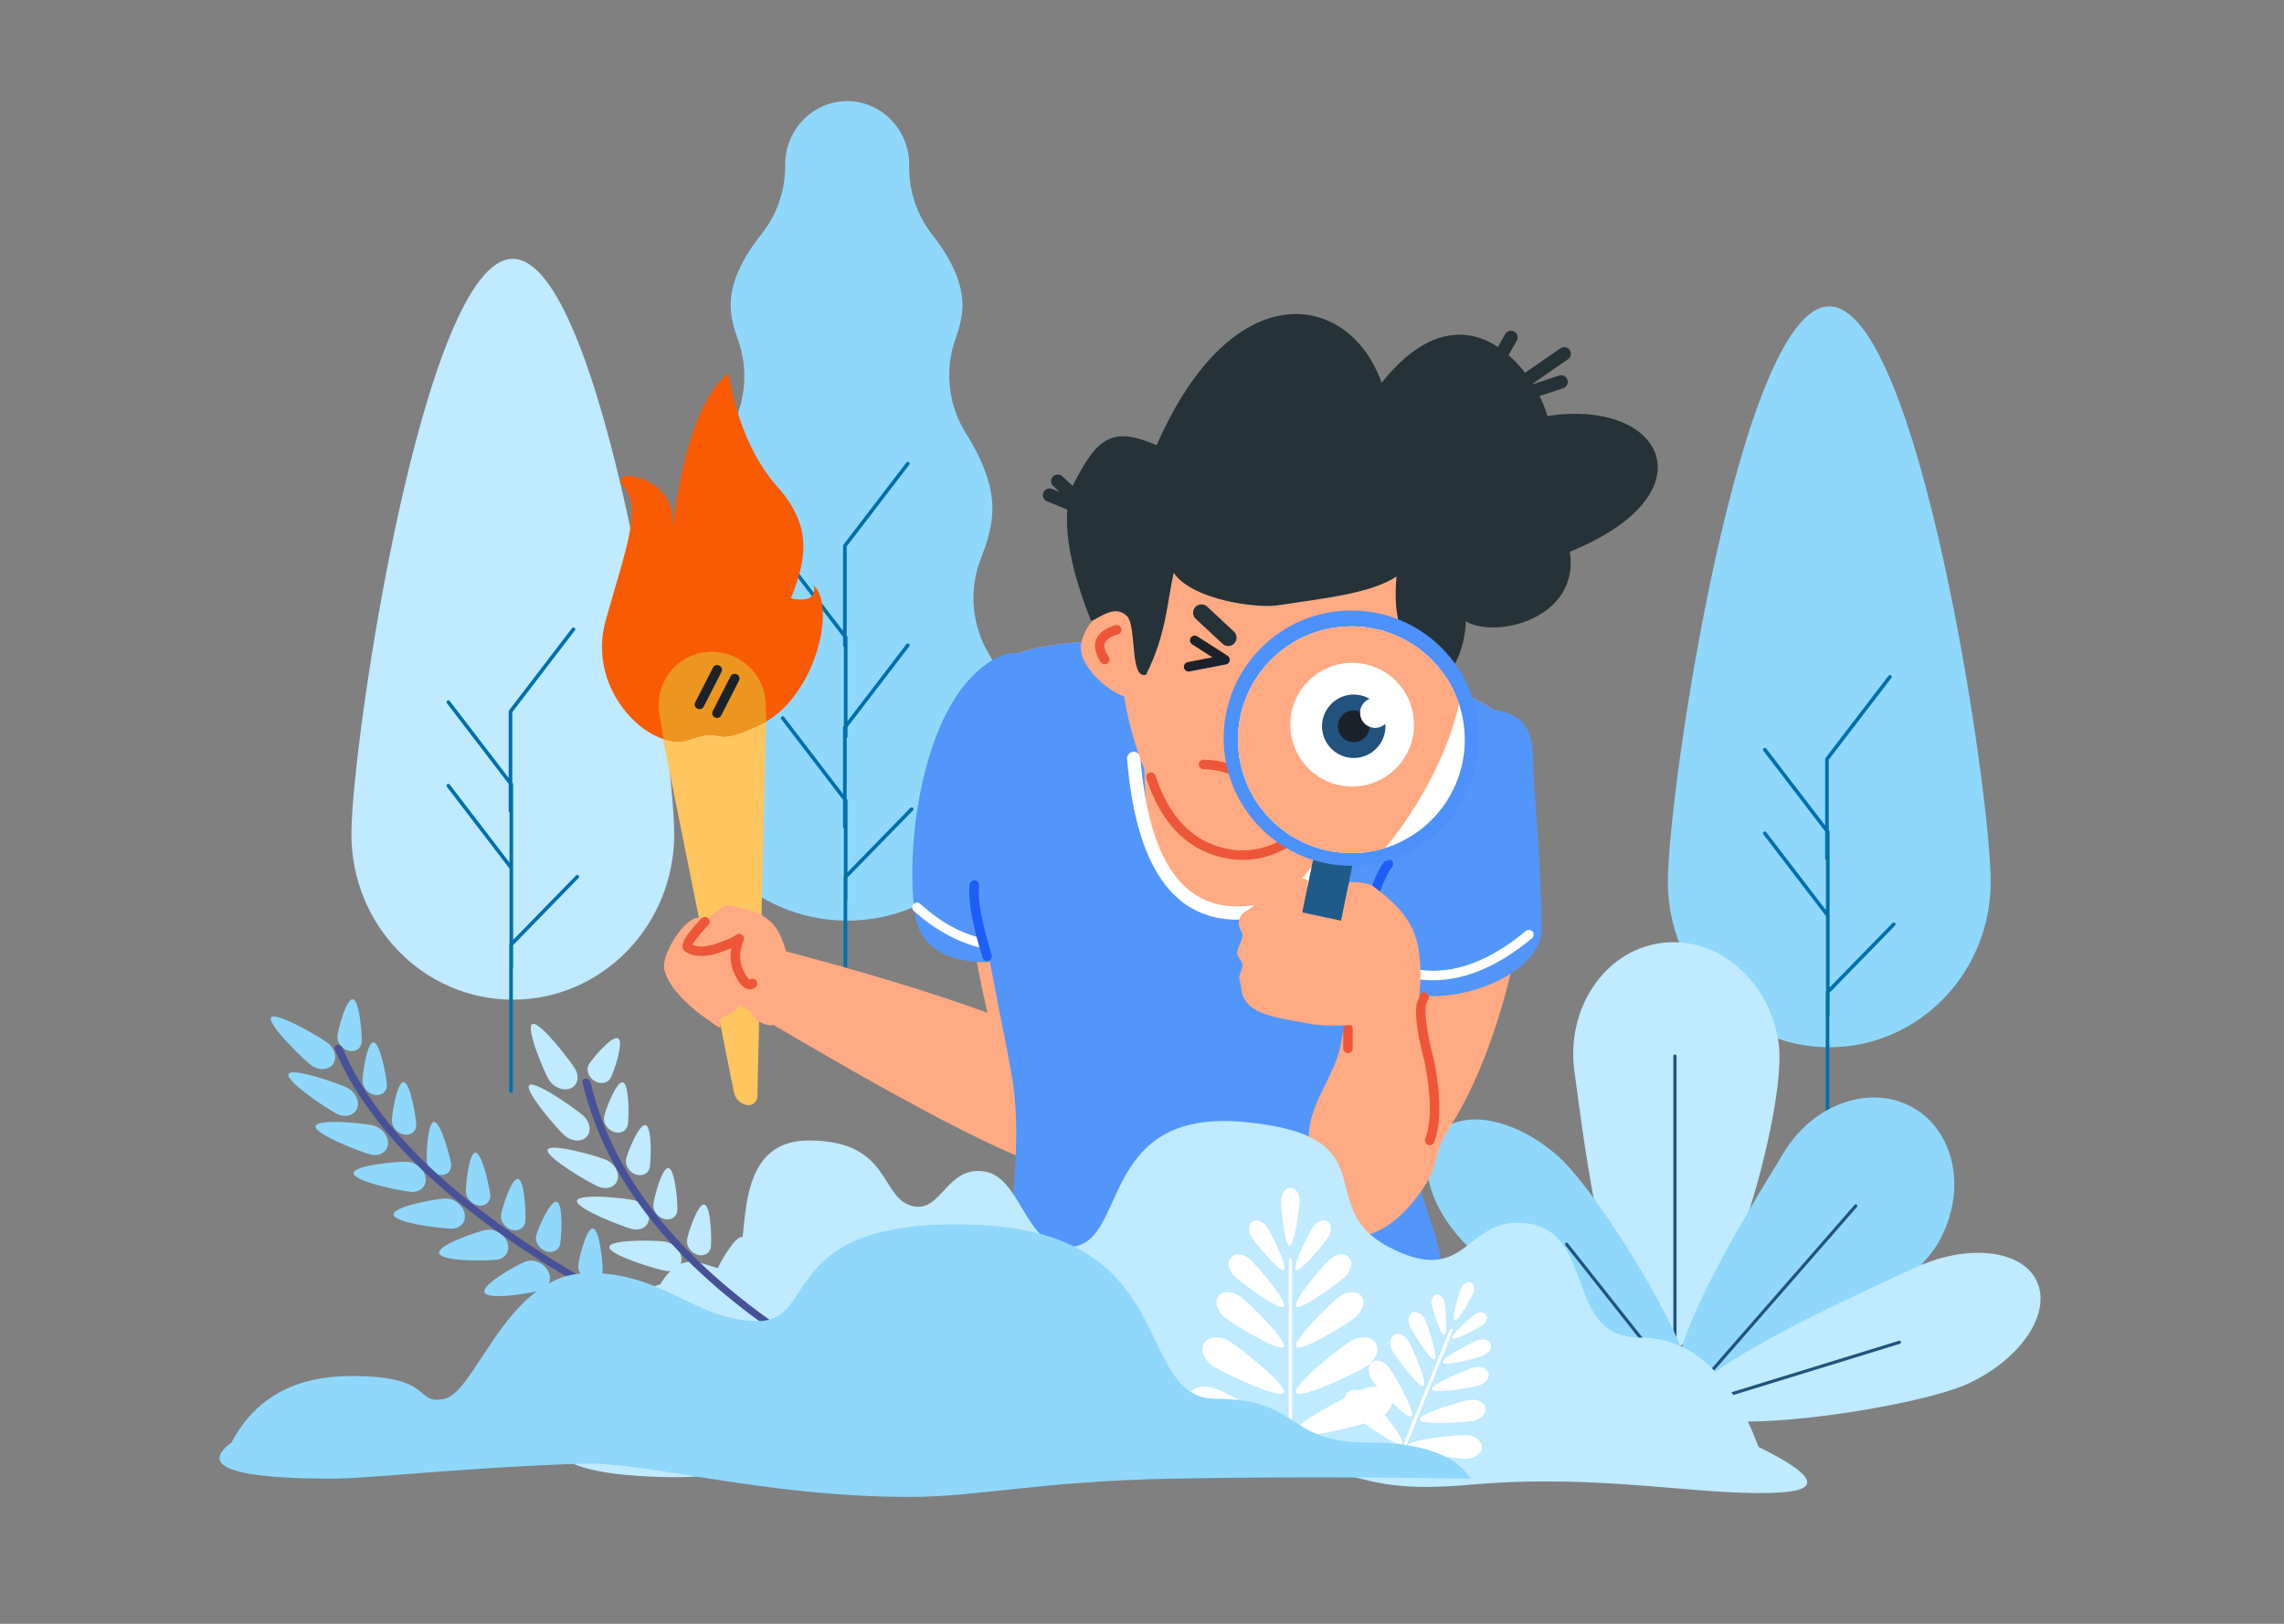 <svg xmlns="http://www.w3.org/2000/svg" xmlns:xlink="http://www.w3.org/1999/xlink" width="1440" height="1024" viewBox="0 0 1440 1024" version="1.1">
    <rect x="0" y="0" width="1440" height="1024" fill="#808080" stroke="none"/>
    <!-- Generator: Sketch 51 (57462) - http://www.bohemiancoding.com/sketch -->
    <title>Page not found</title>
    <desc>Created with Sketch.</desc>
    <defs/>
    <g id="Page-not-found" stroke="none" stroke-width="1" fill="none" fill-rule="evenodd">
        
        <g id="Environment" transform="translate(221, 63)" fill-rule="nonzero">
            <g id="Tree-" transform="translate(312.975, 291.939) scale(-1, 1) translate(-312.975, -291.939) translate(204, 0)">
                <path d="M69.736,41.284 C69.733,41.144 69.732,41.006 69.732,40.869 C69.732,18.725 87.236,0.774 108.829,0.774 C130.423,0.774 147.927,18.725 147.927,40.869 C147.927,40.94 147.927,41.01 147.926,41.082 L147.926,41.082 C147.764,56.932 153.065,72.354 162.936,84.756 C175.834,100.961 182.283,115.831 182.283,129.368 C182.283,135.578 180.832,142.618 177.929,150.49 L177.929,150.49 C170.562,170.466 172.83,192.725 184.074,210.804 C194.966,228.319 200.412,243.932 200.412,257.644 C200.412,266.459 198.06,276.767 193.355,288.568 L193.355,288.568 C185.391,308.543 187.195,331.091 198.236,349.545 C211.118,371.079 217.559,389.919 217.559,406.065 C217.559,467.646 168.879,517.568 108.829,517.568 C48.78,517.568 0.1,467.646 0.1,406.065 C0.1,389.919 6.541,371.079 19.423,349.545 L19.423,349.545 C30.464,331.091 32.268,308.543 24.304,288.568 C19.599,276.767 17.247,266.459 17.247,257.644 C17.247,243.791 22.798,228.035 33.902,210.375 L33.902,210.375 C45.23,192.358 47.61,170.121 40.351,150.115 C37.546,142.384 36.143,135.468 36.143,129.368 C36.143,116 42.443,101.283 55.043,85.217 L55.043,85.217 C64.857,72.703 70.048,57.184 69.736,41.284 Z" id="Tree-base" fill="#8FD8FC"/>
                <path d="M109.144,337.841 L109.144,281.617 L69.664,230.052 C69.279,229.549 69.375,228.829 69.878,228.444 C70.381,228.059 71.101,228.154 71.486,228.657 L111.201,280.531 C111.355,280.731 111.438,280.976 111.438,281.228 L111.438,334.845 L148.572,286.342 C148.958,285.839 149.678,285.743 150.181,286.128 C150.684,286.513 150.779,287.233 150.394,287.736 L111.438,338.619 L111.438,343.912 C111.438,344.315 111.23,344.67 110.915,344.875 L110.915,394.714 L111.201,395.088 C111.355,395.289 111.438,395.534 111.438,395.786 L111.438,437.652 L148.572,389.149 C148.958,388.646 149.678,388.551 150.181,388.936 C150.684,389.321 150.779,390.041 150.394,390.544 L111.438,441.426 L111.438,458.47 C111.438,458.873 111.23,459.227 110.915,459.432 L110.915,489.489 C111.028,489.67 111.089,489.88 111.089,490.096 L111.089,582.382 C111.089,583.015 110.575,583.529 109.942,583.529 C109.308,583.529 108.795,583.015 108.795,582.382 L108.795,505.011 C108.684,504.835 108.621,504.627 108.621,504.404 L108.621,490.384 L67.354,448.065 C66.912,447.612 66.921,446.885 67.375,446.443 C67.828,446.001 68.555,446.01 68.997,446.464 L108.621,487.098 L108.621,441.72 C108.621,441.468 108.704,441.223 108.857,441.023 L109.144,440.649 L109.144,402.559 C108.829,402.354 108.621,402 108.621,401.596 L108.621,395.492 L69.664,344.609 C69.279,344.106 69.375,343.386 69.878,343.001 C70.381,342.616 71.101,342.712 71.486,343.215 L108.621,391.718 L108.621,338.913 C108.621,338.661 108.704,338.415 108.857,338.215 L109.144,337.841 Z" id="Tree-base" fill="#0070AD"/>
            </g>
            <g id="Tree-" transform="translate(102.138, 363.303) scale(-1, 1) translate(-102.138, -363.303) translate(0.046, 100.042)">
                <path d="M101.918,467.371 C158.117,467.371 203.676,420.65 203.676,363.017 C203.676,305.383 158.117,0.175 101.918,0.175 C45.718,0.175 0.159,305.383 0.159,363.017 C0.159,420.65 45.718,467.371 101.918,467.371 Z" id="Tree-base" fill="#BFEAFF"/>
                <path d="M102.232,330.509 L102.232,286.035 L62.753,234.47 C62.367,233.967 62.463,233.247 62.966,232.862 C63.469,232.477 64.189,232.573 64.574,233.076 L104.29,284.949 C104.443,285.149 104.526,285.394 104.526,285.647 L104.526,327.513 L141.661,279.01 C142.046,278.507 142.766,278.411 143.269,278.797 C143.772,279.182 143.867,279.902 143.482,280.405 L104.526,331.287 L104.526,348.33 C104.526,348.734 104.318,349.088 104.003,349.293 L104.003,380.917 L141.661,331.731 C142.046,331.228 142.766,331.133 143.269,331.518 C143.772,331.903 143.867,332.623 143.482,333.126 L104.003,384.691 L104.003,432.071 C104.116,432.252 104.177,432.462 104.177,432.678 L104.177,524.964 C104.177,525.597 103.663,526.111 103.03,526.111 C102.396,526.111 101.883,525.597 101.883,524.964 L101.883,447.593 C101.773,447.417 101.709,447.209 101.709,446.986 L101.709,432.966 L60.443,390.647 C60,390.194 60.009,389.467 60.463,389.025 C60.917,388.583 61.643,388.592 62.085,389.046 L101.709,429.68 L101.709,384.302 L101.709,331.581 C101.709,331.329 101.792,331.084 101.945,330.884 L102.232,330.509 Z" id="Tree-base" fill="#0070AD"/>
            </g>
            <g id="Tree-" transform="translate(932.23, 393.542) scale(-1, 1) translate(-932.23, -393.542) translate(830.23, 130.042)">
                <path d="M101.918,467.371 C158.117,467.371 203.676,420.65 203.676,363.017 C203.676,305.383 158.117,0.175 101.918,0.175 C45.718,0.175 0.159,305.383 0.159,363.017 C0.159,420.65 45.718,467.371 101.918,467.371 Z" id="Tree-base" fill="#8FD8FC"/>
                <path d="M102.232,330.509 L102.232,286.035 L62.753,234.47 C62.367,233.967 62.463,233.247 62.966,232.862 C63.469,232.477 64.189,232.573 64.574,233.076 L104.29,284.949 C104.443,285.149 104.526,285.394 104.526,285.647 L104.526,327.513 L141.661,279.01 C142.046,278.507 142.766,278.411 143.269,278.797 C143.772,279.182 143.867,279.902 143.482,280.405 L104.526,331.287 L104.526,348.33 C104.526,348.734 104.318,349.088 104.003,349.293 L104.003,380.917 L141.661,331.731 C142.046,331.228 142.766,331.133 143.269,331.518 C143.772,331.903 143.867,332.623 143.482,333.126 L104.003,384.691 L104.003,432.071 C104.116,432.252 104.177,432.462 104.177,432.678 L104.177,524.964 C104.177,525.597 103.663,526.111 103.03,526.111 C102.396,526.111 101.883,525.597 101.883,524.964 L101.883,447.593 C101.773,447.417 101.709,447.209 101.709,446.986 L101.709,432.966 L60.443,390.647 C60,390.194 60.009,389.467 60.463,389.025 C60.917,388.583 61.643,388.592 62.085,389.046 L101.709,429.68 L101.709,384.302 L101.709,331.581 C101.709,331.329 101.792,331.084 101.945,330.884 L102.232,330.509 Z" id="Tree-base" fill="#0070AD"/>
            </g>
        </g>
        <g id="Leaves-" transform="translate(899, 594)">
            <path d="M150.914,259.34 C115.365,264.336 99.298,122.004 93.687,82.079 C88.076,42.155 112.346,5.739 147.895,0.743 C183.444,-4.253 216.811,24.062 222.422,63.987 C228.033,103.911 186.463,254.344 150.914,259.34 Z" id="Leaves-base" fill="#BFEAFF" fill-rule="nonzero"/>
            <path d="M157.003,280.484 L157.003,71.984" id="Leaves-base" stroke="#22537F" stroke-width="2" stroke-linecap="round" stroke-linejoin="round"/>
            <path d="M163.465,290.214 C136.775,274.177 206.715,164.342 225.592,132.925 C244.47,101.508 281.409,89.04 308.099,105.077 C334.789,121.113 341.122,159.582 322.245,191 C303.367,222.417 190.154,306.251 163.465,290.214 Z" id="Leaves-base" fill="#8FD8FC" fill-rule="nonzero"/>
            <path d="M165.191,294.033 C155.804,273.903 274.796,221.077 308.015,205.587 C341.233,190.097 375.771,193.859 385.158,213.989 C394.545,234.12 375.226,262.995 342.008,278.485 C308.789,293.975 174.578,314.163 165.191,294.033 Z" id="Leaves-base" fill="#BFEAFF" fill-rule="nonzero"/>
            <path d="M170.003,291.984 L298.503,252.484" id="Leaves-base" stroke="#22537F" stroke-width="2" stroke-linecap="round" stroke-linejoin="round"/>
            <path d="M168.003,284.484 L271.003,166.484" id="Leaves-base" stroke="#22537F" stroke-width="2" stroke-linecap="round" stroke-linejoin="round"/>
            <path d="M167.248,292.297 C152.385,308.803 57.265,219.911 30.027,195.386 C2.789,170.861 -7.243,137.598 7.619,121.092 C22.481,104.586 56.61,111.086 83.848,135.611 C111.086,160.137 182.11,275.791 167.248,292.297 Z" id="Leaves-base" fill="#8FD8FC" fill-rule="nonzero"/>
            <path d="M153.194,272.132 L88.694,190.632" id="Leaves-base" stroke="#22537F" stroke-width="2" stroke-linecap="round" stroke-linejoin="round"/>
            <path d="M171.168,292.028 C167.336,306.329 72.329,279.207 45.46,272.008 C18.591,264.808 -0.084,247.378 3.748,233.077 C7.58,218.776 32.468,213.019 59.337,220.218 C86.205,227.418 175,277.726 171.168,292.028 Z" id="Leaves-base" fill="#CBEFFC" fill-rule="nonzero"/>
            <path d="M169.503,290.984 L60.003,253.484" id="Leaves-base" stroke="#22537F" stroke-width="2" stroke-linecap="round" stroke-linejoin="round"/>
        </g>
        <g id="Boy" transform="translate(379, 148)">
            <g id="-Torch" transform="translate(0, 87)">
                <path d="M98.521,456.412 C98.514,456.749 98.476,457.085 98.409,457.416 C97.783,460.485 94.788,462.466 91.719,461.841 C87.69,461.019 84.544,457.865 83.734,453.833 L35.913,215.711 C35.623,214.265 35.428,212.802 35.33,211.33 C34.09,192.79 48.116,176.755 66.656,175.516 C67.7,175.446 68.747,175.423 69.794,175.447 C89.173,175.887 104.526,191.953 104.086,211.333 L98.521,456.412 Z" id="-Torch-base" fill="#FFC55F"/>
                <path d="M55.81,231.345 C31.514,240.168 -9.537,200.92 2.774,156.642 C15.084,112.364 25.988,85.814 14.381,72.064 C2.774,58.315 44.741,65.047 44.741,91.432 C44.741,117.818 47.936,25.531 80.105,0.529 C85.72,31.138 96.085,54.983 111.2,72.064 C133.872,97.686 129.118,117.914 119.697,142.338 C130.602,144.487 135.418,141.79 134.146,134.248 C148.666,147.987 134.536,205.813 100.763,221.717 C66.991,237.62 80.105,222.522 55.81,231.345 Z" id="-Torch-base" fill="#F95B03" fill-rule="nonzero"/>
                <path d="M104.148,219.948 C103.043,220.584 101.914,221.175 100.763,221.717 C66.991,237.62 80.105,222.522 55.81,231.345 C50.818,233.157 45.12,232.941 39.322,231.069 L36.699,214.82 C36.569,214.018 36.469,213.211 36.398,212.402 C34.787,193.987 48.409,177.753 66.824,176.142 C67.458,176.087 68.094,176.049 68.731,176.029 C87.518,175.444 103.222,190.2 103.807,208.987 L104.148,219.948 Z" id="-Torch-base" fill="#EC961F"/>
                <path d="M59.349,207.836 L70.493,186.061 C72.315,182.5 77.656,185.233 75.834,188.794 L64.69,210.569 C62.868,214.13 57.527,211.396 59.349,207.836 Z" id="-Torch-base" fill="#1C2229" fill-rule="nonzero"/>
                <path d="M70.39,213.35 L81.534,191.575 C83.356,188.014 88.697,190.748 86.875,194.308 L75.731,216.084 C73.909,219.644 68.567,216.911 70.39,213.35 Z" id="-Torch-base" fill="#1C2229" fill-rule="nonzero"/>
            </g>
            <g id="Hand-base" transform="translate(32, 296)">
                <path d="M2.527,158.006 C6.226,141.988 60.593,154.403 64.426,158.731 C70.822,165.956 54.709,185.557 45.425,190.287 C33.814,196.203 11.238,182.438 1.811,174.609 C1.045,173.973 -4.184,170.806 -4.37,169.584 C-4.537,168.485 0.843,168.119 0.985,166.769 C1.346,163.326 1.914,160.661 2.527,158.006 Z" fill="#FFAA83" fill-rule="nonzero" transform="translate(30.757, 170.889) scale(-1, 1) rotate(-72) translate(-30.757, -170.889) "/>
                <path d="M227.323,214.697 L215.732,196.187 L227.323,214.697 Z" stroke="#ED5738" stroke-width="6" stroke-linecap="round" stroke-linejoin="round"/>
                <path d="M84.564,155.953 C119.648,165.217 171.977,179.885 215.719,196.23 C196.425,135.339 177.918,52.892 191.173,25.128 C210.33,-14.997 237.87,0.426 252.386,23.608 C266.566,46.253 316.455,215.388 300.893,260.618 C306.907,287.839 290.241,300.586 255.197,293.416 C230.408,288.343 170.947,258.012 76.815,202.422 C72.486,203.297 66.623,200.568 64.161,197.017 C63.507,196.073 62.92,195.016 62.39,193.867 C53.354,188.487 44.021,182.89 34.391,177.076 C32.971,169.447 32.407,163.201 32.701,158.339 C32.655,158.32 32.61,158.301 32.564,158.281 C17.667,151.719 41.575,123.906 50.82,127.308 C56.963,129.568 64.915,128.33 74.815,137.244 C79.138,141.137 82.472,148.021 84.564,155.953 Z" id="Combined-Shape" fill="#FFAA83" fill-rule="nonzero"/>
                <path d="M54.687,170.691 C56.609,168.357 59.143,164.338 62.234,158.684 C63.029,157.23 64.852,156.696 66.306,157.49 C67.76,158.285 68.294,160.108 67.499,161.562 C64.241,167.52 61.532,171.818 59.317,174.506 C58.071,176.018 56.933,177.089 55.798,177.736 C54.058,178.726 52.122,178.787 50.559,177.511 C45.94,173.743 43.236,166.913 43.493,156.759 C43.565,153.922 43.688,151.457 43.869,149.348 C38.559,152.231 32.952,153.274 27.117,152.422 C23.099,151.836 20.167,150.973 18.216,149.703 C15.547,147.964 14.538,145.236 15.755,142.389 C16.407,140.865 18.17,140.158 19.693,140.81 C21.158,141.436 21.868,143.09 21.341,144.571 C21.385,144.603 21.434,144.638 21.491,144.675 C22.553,145.367 24.751,146.014 27.983,146.485 C34.338,147.413 40.325,145.468 46.129,140.504 C48.518,138.46 52.042,141.001 50.858,143.913 C50.167,145.613 49.665,150.062 49.491,156.911 C49.3,164.469 50.894,169.304 53.457,172.028 C53.798,171.71 54.215,171.263 54.687,170.691 Z M21.162,144.416 C21.161,144.414 21.16,144.413 21.161,144.413 C21.161,144.413 21.161,144.414 21.162,144.416 Z" fill="#ED5738" fill-rule="nonzero" transform="translate(41.555, 159.12) scale(-1, 1) rotate(-72) translate(-41.555, -159.12) "/>
            </g>
            <g id="Body-base" transform="translate(193, 242)" fill-rule="nonzero">
                <path d="M38.29,45.558 C74.853,3.474 338.893,13.771 360.026,45.558 C381.16,77.345 353.345,308.041 307.491,342.52 C261.637,376.999 148.04,392.054 98.894,342.52 C49.748,292.986 1.727,87.642 38.29,45.558 Z" fill="#FFAA83" transform="translate(196.319, 195.999) rotate(6) translate(-196.319, -195.999) "/>
                <path d="M52.116,216.651 C28.652,217.677 8.06,208.883 4.849,186.778 C-1.385,143.858 9.28,69.006 40.348,37.13 C51.509,25.679 61.344,21.378 69.646,21.805 C86.637,15.941 113.014,13.651 143.315,13.996 C168.024,14.277 115.464,176.873 202.035,185.972 C311.638,197.491 262.648,25.213 281.262,28.864 C329.795,38.382 368.424,51.203 374.855,63.494 C389.388,91.272 357.059,249.037 317.78,320.874 C309.234,336.505 343.747,404.719 334.954,409.99 C292.05,435.709 264.451,431.397 186.67,433.553 C108.888,435.709 63.96,397.483 65.201,382.438 C67.2,358.204 71.23,322.27 66.426,291.585 C63.997,276.067 57.991,248.455 52.116,216.651 Z" fill="#5296FB"/>
                <path d="M134.205,96.02 C133.774,93.74 135.273,91.544 137.553,91.113 C139.832,90.683 142.029,92.181 142.459,94.461 C153.522,153.039 175.102,181.522 206.884,181.522 C229.353,181.522 246.57,170.22 257.874,149.966 C268.022,131.783 272.675,107.26 271.106,83.151 C270.956,80.836 272.71,78.837 275.025,78.687 C277.34,78.536 279.338,80.291 279.489,82.605 C281.156,108.242 276.2,134.366 265.209,154.059 C252.492,176.845 232.571,189.922 206.884,189.922 C170.048,189.922 145.926,158.084 134.205,96.02 Z" fill="#FFFFFF" transform="translate(206.968, 134.3) rotate(6) translate(-206.968, -134.3) "/>
                <path d="M50.047,195.753 C36.373,199.871 19.393,200.414 1.989,196.701 C0.369,196.355 -0.665,194.761 -0.319,193.141 C0.027,191.521 1.62,190.487 3.241,190.833 C20.269,194.466 35.312,194.151 48.411,189.853 C51.45,192.821 54.387,193.248 50.047,195.753 Z" fill="#FFFFFF" transform="translate(25.927, 194.522) rotate(30) translate(-25.927, -194.522) "/>
                <path d="M53.193,212.154 C53.682,213.737 52.794,215.417 51.211,215.905 C49.628,216.394 47.948,215.506 47.46,213.923 C40.904,192.677 38.172,177.376 39.331,167.782 C39.529,166.137 41.024,164.965 42.669,165.163 C44.314,165.362 45.486,166.857 45.287,168.502 C44.257,177.031 46.87,191.661 53.193,212.154 Z" fill="#1D5EF8"/>
            </g>
            <g id="Head" transform="translate(256, 0)">
                <g id="Face-base" transform="translate(22, 137)">
                    <path d="M57.603,170.446 C46.372,169.545 23.692,157.291 23.692,143.649 C23.692,129.474 32.355,117.983 43.041,117.983 C43.457,117.983 43.87,118.001 44.279,118.035 C44.121,115.77 44.04,113.569 44.04,111.442 C44.04,61.485 85.335,20.986 136.276,20.986 C187.216,20.986 228.511,61.485 228.511,111.442 C228.511,161.399 190.385,251.986 139.445,251.986 C105.584,251.986 74.584,211.959 57.603,170.446 Z" fill="#FFAA83" fill-rule="nonzero" transform="translate(126.102, 136.486) rotate(13) translate(-126.102, -136.486) "/>
                    <path d="M101.547,98.936 L121.538,110.478 C124.055,111.931 124.917,115.149 123.464,117.666 C122.011,120.183 118.793,121.045 116.276,119.592 L96.285,108.05 C93.768,106.597 92.906,103.379 94.359,100.862 C95.812,98.346 99.03,97.483 101.547,98.936 Z" fill="#253238" transform="translate(108.911, 109.264) rotate(13) translate(-108.911, -109.264) "/>
                    <path d="M179.61,114.06 L198.747,101.152 C201.157,99.526 204.427,100.162 206.052,102.571 C207.677,104.981 207.042,108.251 204.632,109.876 L185.495,122.785 C183.086,124.41 179.815,123.774 178.19,121.365 C176.565,118.955 177.201,115.685 179.61,114.06 Z" fill="#22537F" transform="translate(192.121, 111.968) rotate(13) translate(-192.121, -111.968) "/>
                    <path d="M143.932,122.307 C140.431,143.355 141.832,155.984 148.133,160.193 C154.435,164.403 160.036,166.508 164.937,166.508 C159.336,174.225 153.735,179.136 148.133,181.241 C139.731,184.398 124.731,180.799 132.231,173.653" stroke="#ED5738" stroke-width="6" stroke-linecap="round" stroke-linejoin="round" transform="translate(147.565, 152.35) rotate(13) translate(-147.565, -152.35) "/>
                    <path d="M43.445,108.325 C44.884,107.503 46.716,108.004 47.537,109.443 C48.359,110.882 47.858,112.714 46.419,113.536 C38.103,118.282 37.427,122.573 43.861,128.764 C45.055,129.913 45.092,131.812 43.943,133.006 C42.794,134.2 40.895,134.236 39.701,133.088 C30.307,124.05 31.732,115.01 43.445,108.325 Z" fill="#ED5738" fill-rule="nonzero" transform="translate(40.736, 120.928) rotate(13) translate(-40.736, -120.928) "/>
                    <path d="M99.683,205.08 C98.062,205.424 96.47,204.388 96.127,202.767 C95.784,201.146 96.819,199.554 98.44,199.21 C119.447,194.765 136.433,201.975 148.837,220.549 C149.757,221.927 149.386,223.79 148.008,224.71 C146.63,225.63 144.767,225.259 143.847,223.881 C132.788,207.32 118.254,201.15 99.683,205.08 Z" fill="#ED5738" fill-rule="nonzero" transform="translate(122.702, 211.576) rotate(13) translate(-122.702, -211.576) "/>
                    <path d="M60.933,218.703 C60.075,217.286 60.527,215.441 61.944,214.582 C63.361,213.723 65.206,214.176 66.064,215.593 C80.196,238.907 97.766,250.382 118.98,250.382 C140.123,250.382 157.63,237.931 171.673,212.585 C172.476,211.135 174.302,210.611 175.751,211.414 C177.2,212.217 177.724,214.043 176.921,215.492 C161.9,242.604 142.528,256.382 118.98,256.382 C95.503,256.382 76.086,243.701 60.933,218.703 Z" fill="#ED5738" fill-rule="nonzero" transform="translate(118.898, 233.71) rotate(13) translate(-118.898, -233.71) "/>
                    <path d="M92.836,135.361 L107.321,128.928 L93.043,123.824 C91.483,123.266 90.67,121.549 91.228,119.989 C91.786,118.429 93.503,117.616 95.063,118.174 L116.401,125.802 C118.951,126.714 119.084,130.27 116.609,131.369 L95.271,140.844 C93.756,141.517 91.984,140.834 91.311,139.32 C90.639,137.806 91.321,136.033 92.836,135.361 Z" fill="#1C2229" fill-rule="nonzero" transform="translate(104.722, 129.551) rotate(13) translate(-104.722, -129.551) "/>
                    <circle fill="#1C2229" fill-rule="nonzero" transform="translate(183.296, 146.796) rotate(13) translate(-183.296, -146.796) " cx="183.296" cy="146.796" r="6.5"/>
                </g>
                <path d="M42.803,212.682 L29.119,210.445 C26.83,210.071 25.278,207.911 25.652,205.622 C26.026,203.333 28.186,201.781 30.475,202.155 L35.643,203 L30.804,200.225 C28.792,199.071 28.096,196.504 29.25,194.492 C30.404,192.48 32.971,191.784 34.983,192.938 L42.776,197.407 C42.944,196.416 43.15,195.439 43.396,194.476 C51.162,164.158 58.677,154.956 88.541,160.444 C110.656,42.756 185.286,38.84 217.877,90.192 C237.492,49.2 262.809,43.743 284.234,51.671 L286.864,42.764 C287.521,40.539 289.857,39.268 292.082,39.925 C294.306,40.582 295.577,42.918 294.921,45.142 L291.96,55.171 C296.438,57.571 300.67,60.488 304.552,63.687 L322.81,43.649 C324.373,41.934 327.029,41.811 328.744,43.373 C330.458,44.935 330.582,47.592 329.019,49.306 L310.776,69.329 C310.862,69.415 310.948,69.501 311.034,69.587 L325.828,60.563 C327.809,59.356 330.393,59.982 331.601,61.962 C332.809,63.942 332.183,66.527 330.202,67.735 L316.779,75.922 C319.93,79.753 322.526,83.581 324.436,87.103 C393.797,59.497 436.86,111.499 357.469,167.286 C373.23,207.105 324.436,231.39 303.451,224.856 C310.683,261.154 284.959,287.63 269.26,291.789 C271.492,285.33 273.734,266.914 273.734,255.397 C263.554,236.466 258.041,231.593 254.495,207.105 C240.922,221.467 212.008,231.093 185.752,241.617 C174.065,246.301 133.224,250.863 117.117,236.466 C117.117,255.515 121.375,274.417 114.597,302.928 C105.091,308.684 102.172,274.417 94.483,269.607 C85.435,263.947 77.743,274.842 73.277,277.79 C68.952,271.51 46.761,240.393 42.803,212.682 Z" id="Hair" fill="#253238" transform="translate(212.9, 171.665) rotate(13) translate(-212.9, -171.665) "/>
            </g>
            <g id="Hand-base" transform="translate(401, 297)" fill-rule="nonzero">
                <path d="M187.498,62.308 C188.272,83.886 177.714,197.98 133.725,266.418 C124.087,281.414 126.649,289.213 119.47,300.878 C91.726,345.958 45.12,354.365 45.12,272.089 C45.12,251.375 61.5,233.335 65.049,214.744 C77.199,151.097 105.358,52.5 133.725,33.019 C170.379,7.848 186.517,34.974 187.498,62.308 Z" fill="#FFAA83"/>
                <path d="M186.31,29.99 C187.139,56.805 191.841,100.892 191.976,141.063 C192.11,181.234 78.329,211.412 69.562,141.063 C60.795,70.714 99.699,0.938 132.962,0.938 C166.226,0.938 185.465,2.643 186.31,29.99 Z" fill="#5296FB"/>
                <path d="M185.831,146.719 C144.006,181.36 103.992,182.025 66.869,148.549 C65.639,147.439 65.541,145.542 66.65,144.312 C67.76,143.081 69.657,142.983 70.887,144.093 C105.724,175.508 142.402,174.898 182.004,142.098 C183.28,141.041 185.171,141.219 186.228,142.495 C187.285,143.771 187.107,145.662 185.831,146.719 Z" fill="#FFFFFF"/>
                <path d="M76.906,142.005 C81.852,120.328 87.136,105.711 92.937,97.981 C93.931,96.656 95.812,96.388 97.137,97.383 C98.462,98.377 98.73,100.258 97.736,101.583 C92.579,108.454 87.526,122.43 82.756,143.34 C82.388,144.955 80.779,145.966 79.164,145.597 C77.549,145.229 76.538,143.621 76.906,142.005 Z" fill="#1D5EF8"/>
                <path d="M66.852,216.158 L66.852,203.843 C66.852,202.186 68.195,200.843 69.852,200.843 C71.509,200.843 72.852,202.186 72.852,203.843 L72.852,216.158 C72.852,217.814 71.509,219.158 69.852,219.158 C68.195,219.158 66.852,217.814 66.852,216.158 Z" fill="#ED5738"/>
                <path d="M118.59,273.103 C122.475,263.086 122.482,247.296 118.459,225.856 C112.205,202.213 110.998,187.929 115.448,181.923 C116.434,180.592 118.313,180.312 119.644,181.299 C120.975,182.285 121.255,184.164 120.268,185.495 C117.4,189.366 118.535,202.705 124.335,224.64 C128.567,247.136 128.567,263.973 124.184,275.273 C123.585,276.818 121.847,277.584 120.302,276.985 C118.757,276.386 117.991,274.648 118.59,273.103 Z" fill="#ED5738"/>
                <path d="M6.5,187.694 C1.723,181.805 3.289,179.528 1.372,172.238 C0.712,169.727 3.726,165.752 3.335,163.096 C3.043,161.121 0.013,158.269 0.043,156.266 C0.096,152.706 2.651,149.196 3.335,145.549 C3.935,142.346 -0.5,139.753 1.372,134.551 C3.245,129.35 8.459,128.784 10.359,126.039 C11.869,123.856 4.052,120.637 10.359,114.331 C16.666,108.024 35.407,105.658 44.753,110.074 C41.895,127.948 57.826,128.964 66.787,123.596 C69.05,122.241 68.332,111.253 71.805,111.253 C74.723,111.253 82.333,111.253 86.381,114.331 C110.193,132.432 117.827,145.356 114.963,182.334 C113.533,200.789 62.093,204.054 44.753,200.435 C34.759,198.35 13.408,196.209 6.5,187.694 Z" fill="#FFAA83"/>
            </g>
            <g id="-Magnifier-base" transform="translate(392.5, 237)" fill-rule="nonzero">
                <polygon fill="#1E5B89" transform="translate(65.736, 173.667) rotate(12) translate(-65.736, -173.667) " points="53.117 153.932 78.117 153.932 78.354 193.401 53.354 193.401"/>
                <circle fill="#4C91FC" cx="80.5" cy="80.5" r="80.5"/>
                <circle fill="#FFFFFF" cx="80.5" cy="81.5" r="71.5"/>
                <path d="M148.337,58.848 C142.447,86.533 124.763,122.466 101.726,149.797 C95.02,151.879 87.891,153 80.5,153 C41.012,153 9,120.988 9,81.5 C9,42.012 41.012,10 80.5,10 C112.071,10 138.863,30.462 148.337,58.848 Z" fill="#FFAA83"/>
                <g id="Eye" transform="translate(42, 33)">
                    <circle fill="#FFFFFF" cx="39" cy="39" r="39"/>
                    <circle fill="#22537F" cx="40" cy="40" r="20"/>
                    <circle fill="#1C2229" cx="40" cy="40" r="10"/>
                    <circle fill="#FFFFFF" cx="53.5" cy="31.5" r="9.5"/>
                </g>
            </g>
        </g>
        <g id="Frontground" transform="translate(137, 543)" fill-rule="nonzero">
            <path d="M971.686,369.45 C954.595,323.469 929.57,300.478 896.611,300.478 C847.171,300.478 871.004,228.087 819.733,228.087 C786.357,228.087 786.357,268.379 738.555,243.354 C689.269,217.552 740.386,173.045 647,164.5 C553.614,155.955 575.067,243.354 536.614,243.354 C508.92,243.354 507.136,199.322 483.512,195.745 C459.888,192.169 456.656,221.381 438.955,217.719 C417.389,213.257 425.527,176.205 372.945,176.205 C320.363,176.205 338.245,247.778 325.427,255.637 C312.61,263.496 296.13,237.25 278.429,268.379 C260.728,299.508 291.392,314.157 265.611,314.157 C234.199,314.157 216.866,332.588 213.61,369.45 C215.924,380.734 237.53,387.047 278.429,388.39 C339.777,390.404 342.538,373.097 418.659,376.183 C494.779,379.268 507.681,376.183 617,376.183 C726.319,376.183 706.912,400.73 790.372,393.273 C873.833,385.816 937.788,401.236 985.689,398.156 C1011.927,396.469 1007.259,386.9 971.686,369.45 Z" id="Leaves" fill="#BFEAFF"/>
            <g id="Leaves" transform="translate(211.009, 192) scale(-1, 1) rotate(52) translate(-211.009, -192) translate(121.509, -5)">
                <path d="M124.04,269.419 C121.773,274.609 116.391,276.522 112.019,273.692 C107.646,270.862 86.331,251.671 88.598,246.481 C90.864,241.292 115.856,252.07 120.228,254.9 C124.6,257.729 126.307,264.23 124.04,269.419 Z M119.61,235.884 C117.343,241.074 111.961,242.987 107.589,240.157 C103.217,237.328 81.901,218.136 84.168,212.947 C86.435,207.757 111.426,218.535 115.798,221.365 C120.171,224.194 121.877,230.695 119.61,235.884 Z M118.044,204.543 C115.138,209.237 109.577,210.102 105.622,206.474 C101.668,202.847 83.081,179.833 85.987,175.139 C88.893,170.445 112.191,185.849 116.145,189.477 C120.1,193.104 120.95,199.849 118.044,204.543 Z M115.882,172.056 C112.467,176.212 106.861,176.126 103.36,171.864 C99.858,167.602 84.084,141.664 87.498,137.508 C90.912,133.352 112.222,152.553 115.724,156.814 C119.225,161.076 119.296,167.9 115.882,172.056 Z M118.356,138.983 C114.657,142.76 109.078,142.08 105.895,137.463 C102.712,132.846 88.855,105.332 92.554,101.555 C96.253,97.777 116.107,119.165 119.29,123.782 C122.473,128.399 122.055,135.205 118.356,138.983 Z M120.609,107.103 C116.386,109.953 111.016,107.989 108.615,102.718 C106.215,97.446 96.925,67.22 101.148,64.37 C105.372,61.521 121.508,87.128 123.909,92.399 C126.31,97.671 124.832,104.254 120.609,107.103 Z M126.307,77.982 C121.622,79.403 116.853,75.815 115.655,69.967 C114.457,64.119 111.911,31.996 116.596,30.574 C121.282,29.152 131.424,58.97 132.621,64.818 C133.819,70.666 130.992,76.56 126.307,77.982 Z M138.777,48.852 C133.949,48.954 129.966,44.152 129.879,38.126 C129.793,32.099 133.249,0.103 138.077,0 C142.905,-0.102 147.276,31.728 147.362,37.754 C147.449,43.781 143.605,48.749 138.777,48.852 Z M151.581,51.317 C149.835,47.321 151.149,42.316 154.516,40.137 C157.882,37.958 177.125,29.659 178.87,33.655 C180.616,37.651 164.203,52.428 160.837,54.607 C157.47,56.785 153.326,55.312 151.581,51.317 Z M139.885,81.66 C137.806,77.908 138.683,72.763 141.844,70.168 C145.005,67.573 163.43,56.871 165.509,60.623 C167.588,64.375 152.534,81.159 149.373,83.754 C146.212,86.349 141.964,85.412 139.885,81.66 Z M131.509,111.51 C129.484,107.715 130.435,102.589 133.633,100.062 C136.83,97.534 155.406,87.226 157.431,91.021 C159.455,94.816 144.163,111.278 140.965,113.806 C137.768,116.334 133.534,115.306 131.509,111.51 Z M125.442,145.245 C123.102,141.728 123.607,136.509 126.57,133.589 C129.533,130.668 147.122,118.053 149.461,121.57 C151.801,125.087 138.006,143.404 135.043,146.325 C132.08,149.245 127.781,148.762 125.442,145.245 Z M125.242,176.171 C123.057,172.51 123.786,167.331 126.87,164.603 C129.955,161.875 148.062,150.397 150.247,154.059 C152.432,157.72 137.869,175.133 134.784,177.861 C131.7,180.589 127.427,179.832 125.242,176.171 Z M125.915,201.957 C124.285,197.889 125.742,192.943 129.169,190.908 C132.596,188.874 152.065,181.398 153.695,185.465 C155.324,189.532 138.498,203.603 135.071,205.638 C131.644,207.672 127.545,206.024 125.915,201.957 Z M128.48,227.037 C127.148,222.813 128.953,218.039 132.513,216.376 C136.073,214.713 156.003,209.331 157.335,213.555 C158.668,217.78 140.898,230.013 137.338,231.676 C133.778,233.339 129.813,231.262 128.48,227.037 Z M131.167,260.162 C129.364,256.204 130.606,251.171 133.941,248.922 C137.276,246.672 156.397,237.965 158.199,241.923 C160.002,245.881 143.803,261.005 140.468,263.255 C137.134,265.505 132.969,264.12 131.167,260.162 Z" id="Leaves-base" fill="#8FD8FC" transform="translate(131.5, 137.5) scale(-1, 1) translate(-131.5, -137.5) "/>
                <path d="M133.227,316.528 C133.536,318.021 132.793,319.537 131.566,319.914 C130.34,320.292 129.094,319.387 128.784,317.893 C103.225,194.673 106.823,103.436 139.813,44.224 C140.523,42.949 141.948,42.616 142.995,43.481 C144.042,44.346 144.315,46.08 143.605,47.355 C111.494,104.989 107.956,194.699 133.227,316.528 Z" id="Leaves-base" fill="#465197" transform="translate(128, 181.5) scale(-1, 1) translate(-128, -181.5) "/>
                <path d="M27.751,329.915 C24.226,333.809 18.712,333.344 15.433,328.876 C12.155,324.408 -2.349,297.59 1.175,293.696 C4.7,289.802 24.918,310.306 28.196,314.774 C31.475,319.242 31.275,326.021 27.751,329.915 Z M30.634,297.609 C26.702,300.863 21.294,299.461 18.554,294.477 C15.814,289.492 4.493,260.459 8.425,257.204 C12.357,253.95 30.053,277.707 32.792,282.692 C35.532,287.676 34.566,294.355 30.634,297.609 Z M38.084,265.806 C33.936,268.628 28.648,266.652 26.273,261.394 C23.898,256.135 14.681,226.002 18.829,223.18 C22.977,220.359 38.919,245.918 41.294,251.176 C43.669,256.435 42.232,262.985 38.084,265.806 Z M45.123,235.123 C40.613,236.921 35.729,233.744 34.215,228.026 C32.701,222.308 28.34,190.57 32.85,188.772 C37.361,186.973 49.035,215.796 50.549,221.513 C52.063,227.231 49.634,233.325 45.123,235.123 Z M54.356,203.049 C49.631,202.542 46.147,197.276 46.574,191.286 C47.001,185.297 53.093,153.991 57.817,154.498 C62.542,155.005 64.11,187.134 63.683,193.123 C63.256,199.112 59.08,203.557 54.356,203.049 Z M72.119,176.174 C67.856,173.623 66.142,167.174 68.289,161.77 C70.437,156.367 85.267,129.819 89.529,132.37 C93.792,134.921 85.873,165.605 83.726,171.009 C81.578,176.413 76.381,178.725 72.119,176.174 Z M85.267,185.155 C84.821,180.708 87.496,176.645 91.241,176.081 C94.985,175.517 115.175,176.134 115.62,180.582 C116.065,185.03 96.596,191.623 92.852,192.187 C89.108,192.751 85.712,189.603 85.267,185.155 Z M67.478,214.709 C66.051,210.584 67.709,205.774 71.182,203.965 C74.654,202.156 94.201,195.921 95.628,200.046 C97.054,204.171 79.821,217.094 76.349,218.902 C72.876,220.711 68.904,218.834 67.478,214.709 Z M54.819,241.986 C53.451,237.831 55.177,233.057 58.675,231.323 C62.173,229.589 81.805,223.773 83.173,227.928 C84.541,232.083 67.127,244.635 63.629,246.369 C60.131,248.103 56.187,246.141 54.819,241.986 Z M43.795,273.601 C42.08,269.645 43.391,264.676 46.722,262.502 C50.053,260.329 69.082,252.027 70.796,255.984 C72.511,259.94 56.261,274.657 52.93,276.83 C49.599,279.003 45.509,277.558 43.795,273.601 Z M38.854,303.832 C37.31,299.771 38.831,294.893 42.25,292.936 C45.669,290.98 65.026,283.911 66.57,287.973 C68.113,292.034 51.258,305.687 47.839,307.643 C44.42,309.6 40.397,307.893 38.854,303.832 Z M35.54,329.233 C34.595,324.905 36.783,320.424 40.427,319.226 C44.071,318.028 64.134,315.192 65.079,319.52 C66.024,323.849 47.493,333.703 43.85,334.901 C40.206,336.099 36.485,333.561 35.54,329.233 Z" id="Leaves-base" fill="#BFEAFF" transform="translate(58.127, 233.697) scale(-1, 1) translate(-58.127, -233.697) "/>
                <path d="M39.234,390.089 C39.376,391.618 38.495,393.002 37.266,393.179 C36.037,393.356 34.926,392.259 34.783,390.73 C26.415,300.721 42.401,230.399 82.801,180.016 C83.675,178.926 85.094,178.924 85.969,180.012 C86.845,181.1 86.847,182.865 85.973,183.955 C46.614,233.039 31.013,301.666 39.234,390.089 Z" id="Leaves-base" fill="#465197" transform="translate(59.627, 286.197) scale(-1, 1) translate(-59.627, -286.197) "/>
            </g>
            <g id="Leaves-" transform="translate(611, 206)" fill="#FFFFFF">
                <path d="M65.671,0.045 C68.872,0.101 71.404,3.79 71.325,8.286 C71.247,12.781 68.236,36.542 65.035,36.486 C61.834,36.43 59.654,12.579 59.733,8.083 C59.811,3.588 62.47,-0.011 65.671,0.045 Z" id="Leaves-base"/>
                <path d="M41.641,21.304 C44.326,19.56 48.488,21.203 50.936,24.974 C53.385,28.745 64.176,50.127 61.491,51.871 C58.806,53.615 43.661,35.06 41.213,31.289 C38.764,27.518 38.955,23.048 41.641,21.304 Z" id="Leaves-base"/>
                <path d="M28.053,43.852 C30.785,40.922 36.335,41.657 40.45,45.494 C44.564,49.331 64.138,72.024 61.406,74.954 C58.674,77.884 34.67,59.941 30.556,56.104 C26.441,52.267 25.321,46.782 28.053,43.852 Z" id="Leaves-base"/>
                <path d="M20.277,68.329 C23.09,64.729 29.469,65.013 34.524,68.963 C39.58,72.913 64.073,96.748 61.26,100.349 C58.447,103.949 29.394,85.95 24.338,82 C19.283,78.05 17.465,71.929 20.277,68.329 Z" id="Leaves-base"/>
                <path d="M11.237,97.936 C13.989,93.532 21.233,93.095 27.418,96.959 C33.602,100.824 64.122,124.859 61.37,129.263 C58.618,133.667 23.637,116.772 17.452,112.907 C11.268,109.043 8.485,102.34 11.237,97.936 Z" id="Leaves-base"/>
                <path d="M1.087,131.317 C3.162,125.914 10.994,123.895 18.582,126.808 C26.17,129.72 64.671,149.526 62.597,154.929 C60.523,160.332 18.659,149.288 11.071,146.375 C3.483,143.462 -0.987,136.721 1.087,131.317 Z" id="Leaves-base"/>
                <path d="M88.895,21.304 C91.58,23.048 91.772,27.518 89.323,31.289 C86.875,35.06 71.73,53.615 69.045,51.871 C66.36,50.127 77.151,28.745 79.6,24.974 C82.048,21.203 86.21,19.56 88.895,21.304 Z" id="Leaves-base"/>
                <path d="M102.483,43.852 C105.215,46.782 104.094,52.267 99.98,56.104 C95.866,59.941 71.862,77.884 69.13,74.954 C66.398,72.024 85.972,49.331 90.086,45.494 C94.2,41.657 99.751,40.922 102.483,43.852 Z" id="Leaves-base"/>
                <path d="M110.259,68.329 C113.071,71.929 111.253,78.05 106.197,82 C101.142,85.95 72.089,103.949 69.276,100.349 C66.463,96.748 90.956,72.913 96.012,68.963 C101.067,65.013 107.446,64.729 110.259,68.329 Z" id="Leaves-base"/>
                <path d="M119.299,97.936 C122.051,102.34 119.268,109.043 113.084,112.907 C106.899,116.772 71.918,133.667 69.166,129.263 C66.414,124.859 96.934,100.824 103.118,96.959 C109.303,93.095 116.547,93.532 119.299,97.936 Z" id="Leaves-base"/>
                <path d="M129.449,131.317 C131.523,136.721 127.053,143.462 119.465,146.375 C111.877,149.288 70.013,160.332 67.939,154.929 C65.864,149.526 104.366,129.72 111.954,126.808 C119.542,123.895 127.374,125.914 129.449,131.317 Z" id="Leaves-base"/>
                <path d="M64.553,45.336 C64.553,44.784 65.001,44.336 65.553,44.336 C66.105,44.336 66.553,44.784 66.553,45.336 L66.553,177.836 C66.553,178.388 66.105,178.836 65.553,178.836 C65.001,178.836 64.553,178.388 64.553,177.836 L64.553,45.336 Z" id="Leaves-base"/>
            </g>
            <g id="Leaves-" transform="translate(710, 265)" fill="#FFFFFF">
                <path d="M80.209,0.754 C82.312,1.646 83.001,4.764 81.747,7.717 C80.494,10.67 72.151,25.585 70.048,24.692 C67.945,23.8 72.878,7.437 74.132,4.484 C75.385,1.531 78.106,-0.139 80.209,0.754 Z" id="Leaves-base"/>
                <path d="M58.629,8.395 C60.871,7.959 63.185,10.159 63.798,13.308 C64.41,16.457 65.833,33.487 63.591,33.923 C61.348,34.359 56.289,18.036 55.677,14.886 C55.064,11.737 56.386,8.831 58.629,8.395 Z" id="Leaves-base"/>
                <path d="M43.612,19.68 C46.203,18.472 49.679,20.442 51.375,24.08 C53.072,27.718 59.955,47.964 57.365,49.172 C54.774,50.38 43.69,32.093 41.993,28.455 C40.297,24.817 41.022,20.888 43.612,19.68 Z" id="Leaves-base"/>
                <path d="M31.925,33.796 C34.749,32.166 38.893,34.058 41.182,38.023 C43.471,41.987 53.303,64.303 50.48,65.933 C47.657,67.563 33.247,47.89 30.958,43.925 C28.669,39.961 29.102,35.426 31.925,33.796 Z" id="Leaves-base"/>
                <path d="M18.031,50.966 C21.028,48.788 25.938,50.435 28.997,54.645 C32.055,58.855 45.822,82.914 42.824,85.092 C39.827,87.27 21.199,66.742 18.141,62.532 C15.082,58.323 15.033,53.144 18.031,50.966 Z" id="Leaves-base"/>
                <path d="M2.393,70.338 C5.21,67.318 10.931,68.075 15.173,72.031 C19.414,75.986 39.592,99.38 36.776,102.4 C33.959,105.42 9.215,86.923 4.973,82.968 C0.732,79.013 -0.423,73.358 2.393,70.338 Z" id="Leaves-base"/>
                <path d="M89.891,21.026 C91.202,22.897 90.134,25.906 87.506,27.746 C84.878,29.586 69.899,37.814 68.588,35.942 C67.278,34.071 80.133,22.809 82.761,20.969 C85.388,19.129 88.581,19.155 89.891,21.026 Z" id="Leaves-base"/>
                <path d="M92.854,39.575 C93.878,42.244 91.671,45.573 87.923,47.012 C84.175,48.45 63.499,53.905 62.475,51.236 C61.45,48.568 80.466,38.786 84.213,37.348 C87.961,35.909 91.829,36.906 92.854,39.575 Z" id="Leaves-base"/>
                <path d="M91.455,57.847 C92.354,60.981 89.515,64.544 85.114,65.806 C80.714,67.068 56.682,71.21 55.783,68.076 C54.885,64.942 77.46,55.72 81.861,54.458 C86.261,53.196 90.557,54.714 91.455,57.847 Z" id="Leaves-base"/>
                <path d="M89.523,79.851 C90.166,83.5 86.533,87.191 81.409,88.094 C76.284,88.998 48.625,90.825 47.982,87.176 C47.338,83.527 73.954,75.783 79.079,74.88 C84.203,73.976 88.879,76.202 89.523,79.851 Z" id="Leaves-base"/>
                <path d="M87.315,104.648 C87.242,108.777 82.483,112.043 76.685,111.941 C70.886,111.84 40.237,107.957 40.31,103.828 C40.382,99.699 71.147,96.887 76.946,96.989 C82.744,97.09 87.387,100.519 87.315,104.648 Z" id="Leaves-base"/>
                <path d="M67.164,30.338 C67.371,29.826 67.954,29.578 68.466,29.785 C68.978,29.992 69.225,30.575 69.019,31.087 L33.602,118.746 C33.395,119.258 32.812,119.506 32.3,119.299 C31.788,119.092 31.541,118.509 31.748,117.997 L67.164,30.338 Z" id="Leaves-base"/>
            </g>
            <path d="M790.197,389.467 C780.645,374.278 758.848,366.683 724.807,366.683 C673.744,366.683 682.855,339.126 629.901,339.126 C576.947,339.126 608.765,234.981 480.014,229.472 C351.263,223.962 380.41,290.091 340.695,290.091 C300.98,290.091 279.625,257.688 231.005,259.976 C182.385,262.264 162.772,335.013 143.23,339.126 C123.687,343.239 138.187,324.73 84.602,324.73 C48.88,324.73 23.663,338.714 8.954,366.683 C-11.54,381.873 9.733,389.467 72.774,389.467 C95.982,389.467 159.905,382.066 231.005,380.008 C271.13,378.846 344.384,400.984 436.516,400.984 C480.014,400.984 517.289,391.095 602.312,389.467 C658.995,388.383 721.623,388.383 790.197,389.467 Z" id="Leaves" fill="#8FD8FC"/>
        </g>
    </g>
</svg>